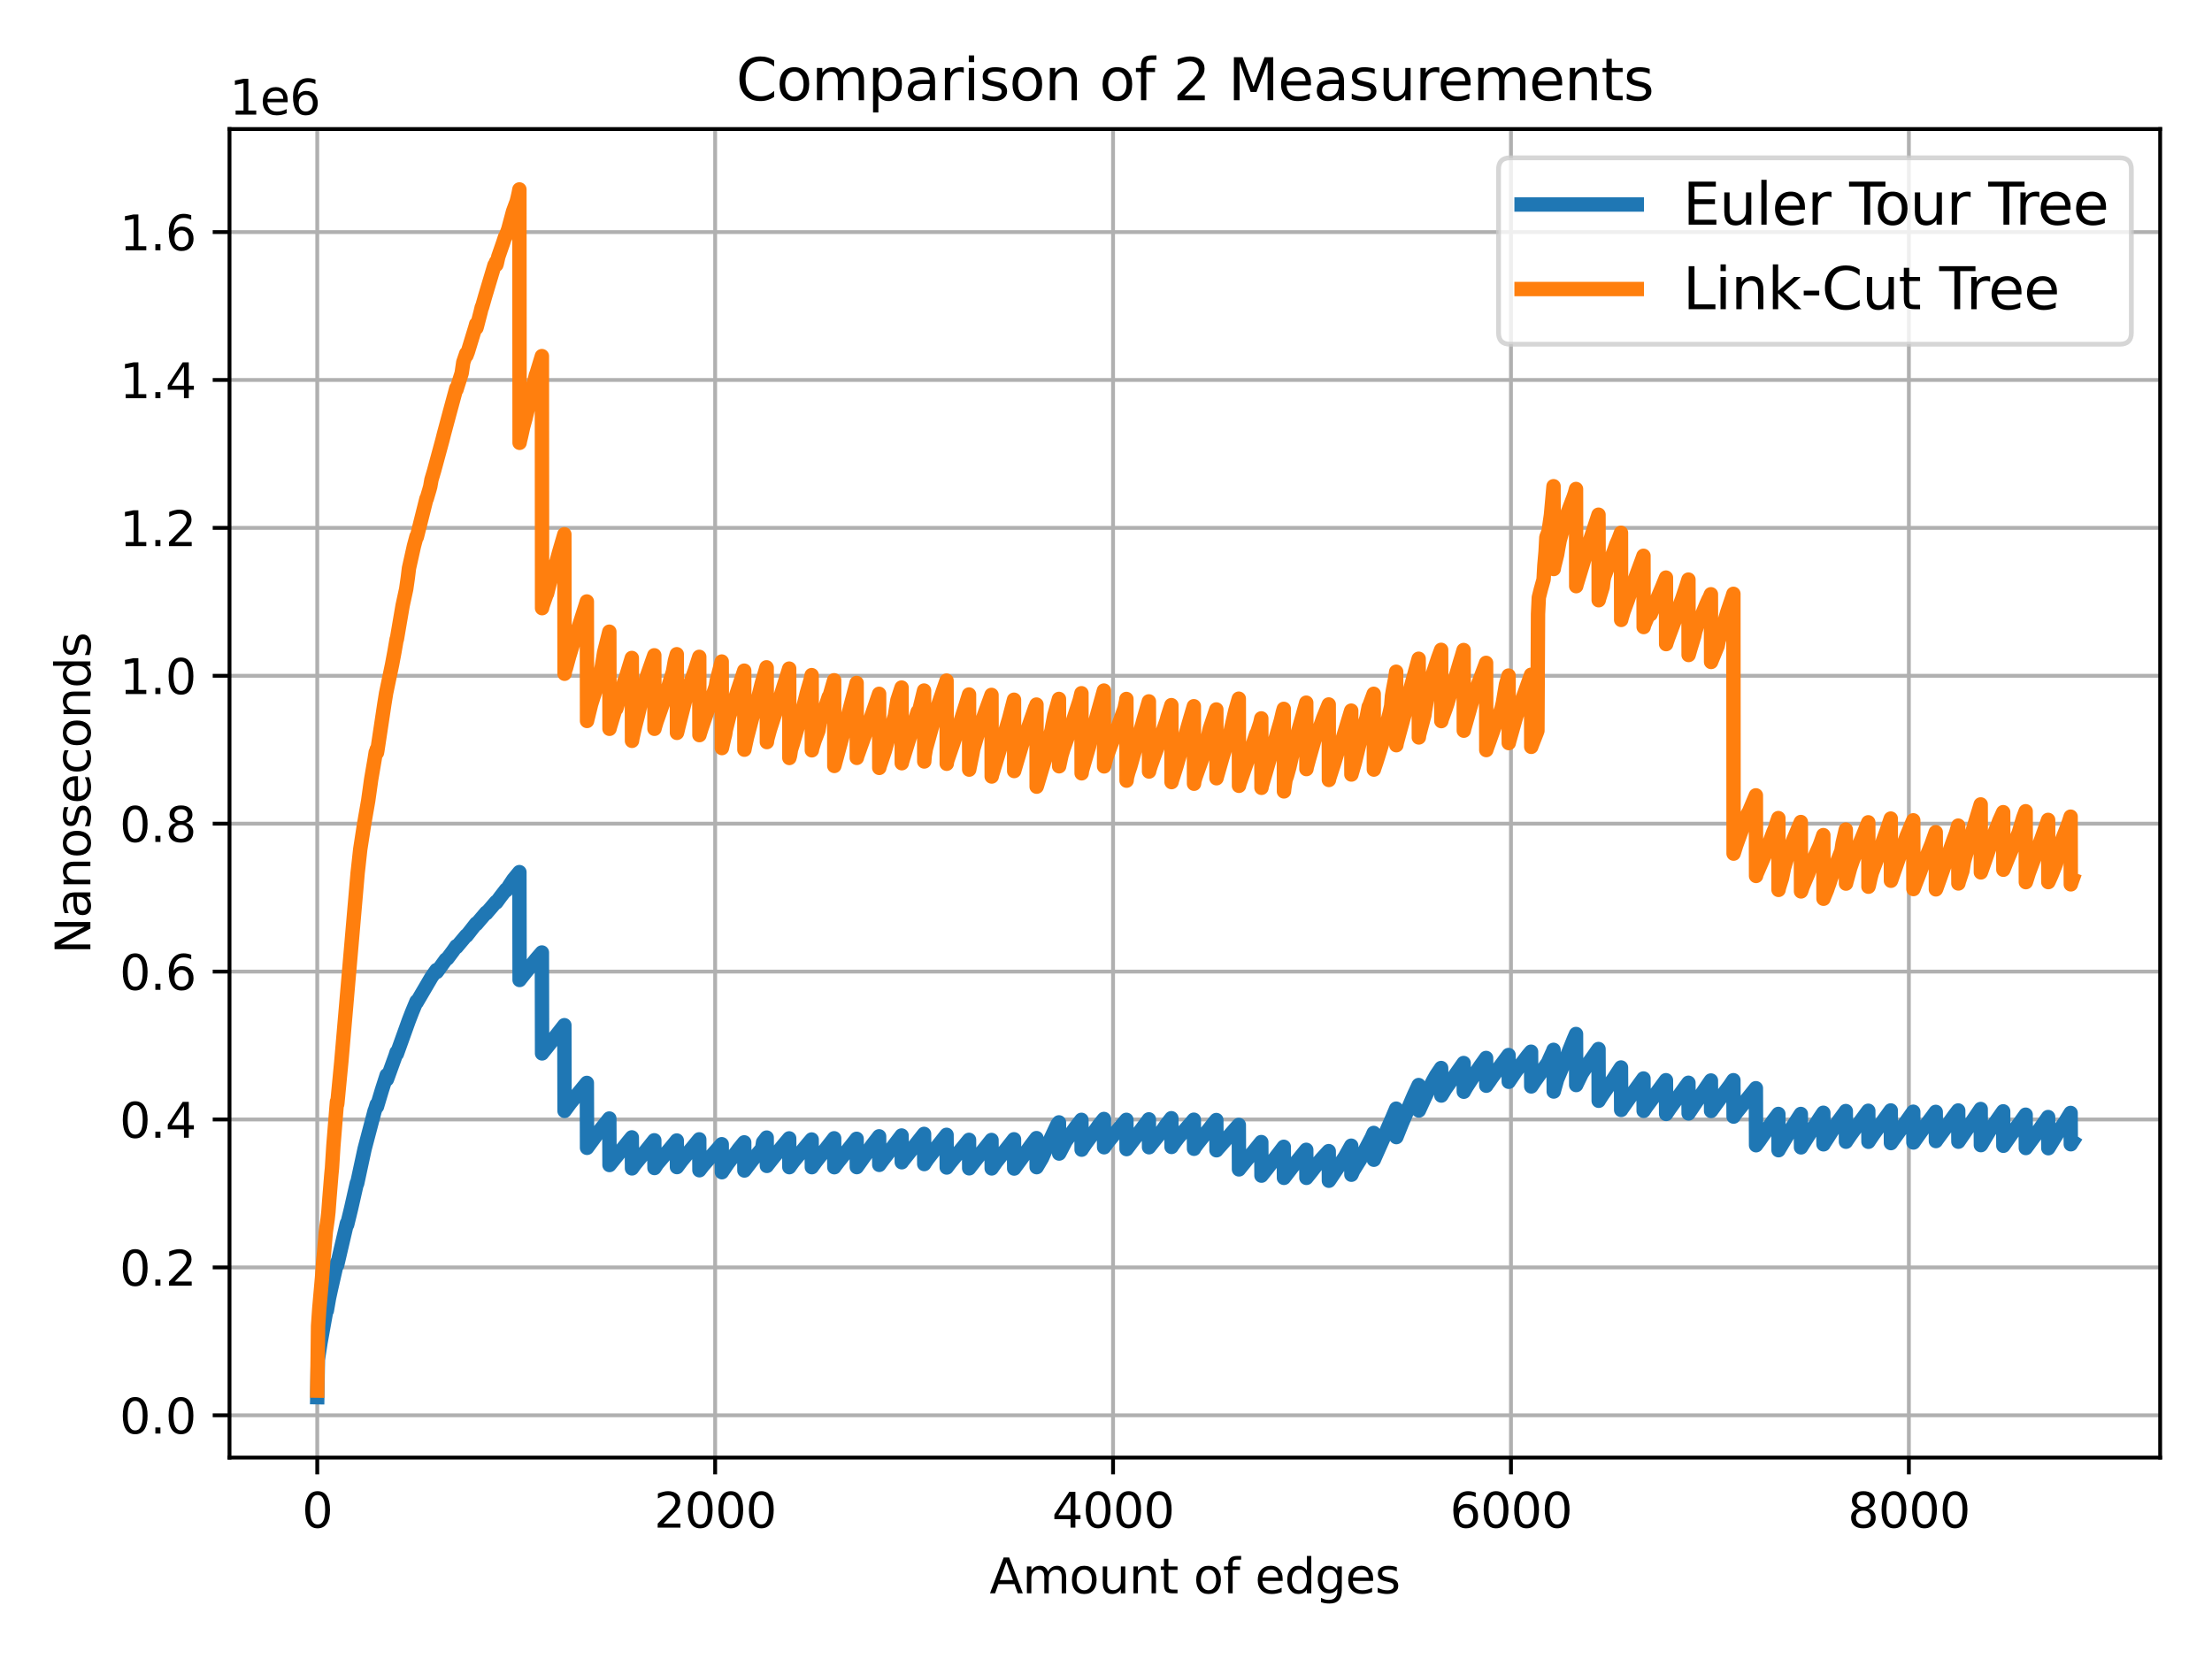 <?xml version="1.0" encoding="utf-8" standalone="no"?>
<!DOCTYPE svg PUBLIC "-//W3C//DTD SVG 1.1//EN"
  "http://www.w3.org/Graphics/SVG/1.1/DTD/svg11.dtd">
<svg xmlns:xlink="http://www.w3.org/1999/xlink" width="460.8pt" height="345.6pt" viewBox="0 0 460.8 345.6" xmlns="http://www.w3.org/2000/svg" version="1.1">
 <defs>
  <style type="text/css">*{stroke-linejoin: round; stroke-linecap: butt}</style>
 </defs>
 <g id="figure_1">
  <g id="patch_1">
   <path d="M 0 345.6 
L 460.8 345.6 
L 460.8 0 
L 0 0 
z
" style="fill: #ffffff"/>
  </g>
  <g id="axes_1">
   <g id="patch_2">
    <path d="M 47.81 303.64 
L 450 303.64 
L 450 26.88 
L 47.81 26.88 
z
" style="fill: #ffffff"/>
   </g>
   <g id="matplotlib.axis_1">
    <g id="xtick_1">
     <g id="line2d_1">
      <path d="M 66.091 303.64 
L 66.091 26.88 
" clip-path="url(#p124f2dc06c)" style="fill: none; stroke: #b0b0b0; stroke-width: 0.8; stroke-linecap: square"/>
     </g>
     <g id="line2d_2">
      <defs>
       <path id="ma31f8f552a" d="M 0 0 
L 0 3.5 
" style="stroke: #000000; stroke-width: 0.8"/>
      </defs>
      <g>
       <use xlink:href="#ma31f8f552a" x="66.091" y="303.64" style="stroke: #000000; stroke-width: 0.8"/>
      </g>
     </g>
     <g id="text_1">
      <!-- 0 -->
      <g transform="translate(62.91 318.238) scale(0.1 -0.1)">
       <defs>
        <path id="DejaVuSans-30" d="M 2034 4250 
Q 1547 4250 1301 3770 
Q 1056 3291 1056 2328 
Q 1056 1369 1301 889 
Q 1547 409 2034 409 
Q 2525 409 2770 889 
Q 3016 1369 3016 2328 
Q 3016 3291 2770 3770 
Q 2525 4250 2034 4250 
z
M 2034 4750 
Q 2819 4750 3233 4129 
Q 3647 3509 3647 2328 
Q 3647 1150 3233 529 
Q 2819 -91 2034 -91 
Q 1250 -91 836 529 
Q 422 1150 422 2328 
Q 422 3509 836 4129 
Q 1250 4750 2034 4750 
z
" transform="scale(0.016)"/>
       </defs>
       <use xlink:href="#DejaVuSans-30"/>
      </g>
     </g>
    </g>
    <g id="xtick_2">
     <g id="line2d_3">
      <path d="M 148.981 303.64 
L 148.981 26.88 
" clip-path="url(#p124f2dc06c)" style="fill: none; stroke: #b0b0b0; stroke-width: 0.8; stroke-linecap: square"/>
     </g>
     <g id="line2d_4">
      <g>
       <use xlink:href="#ma31f8f552a" x="148.981" y="303.64" style="stroke: #000000; stroke-width: 0.8"/>
      </g>
     </g>
     <g id="text_2">
      <!-- 2000 -->
      <g transform="translate(136.256 318.238) scale(0.1 -0.1)">
       <defs>
        <path id="DejaVuSans-32" d="M 1228 531 
L 3431 531 
L 3431 0 
L 469 0 
L 469 531 
Q 828 903 1448 1529 
Q 2069 2156 2228 2338 
Q 2531 2678 2651 2914 
Q 2772 3150 2772 3378 
Q 2772 3750 2511 3984 
Q 2250 4219 1831 4219 
Q 1534 4219 1204 4116 
Q 875 4013 500 3803 
L 500 4441 
Q 881 4594 1212 4672 
Q 1544 4750 1819 4750 
Q 2544 4750 2975 4387 
Q 3406 4025 3406 3419 
Q 3406 3131 3298 2873 
Q 3191 2616 2906 2266 
Q 2828 2175 2409 1742 
Q 1991 1309 1228 531 
z
" transform="scale(0.016)"/>
       </defs>
       <use xlink:href="#DejaVuSans-32"/>
       <use xlink:href="#DejaVuSans-30" transform="translate(63.623 0)"/>
       <use xlink:href="#DejaVuSans-30" transform="translate(127.246 0)"/>
       <use xlink:href="#DejaVuSans-30" transform="translate(190.869 0)"/>
      </g>
     </g>
    </g>
    <g id="xtick_3">
     <g id="line2d_5">
      <path d="M 231.871 303.64 
L 231.871 26.88 
" clip-path="url(#p124f2dc06c)" style="fill: none; stroke: #b0b0b0; stroke-width: 0.8; stroke-linecap: square"/>
     </g>
     <g id="line2d_6">
      <g>
       <use xlink:href="#ma31f8f552a" x="231.871" y="303.64" style="stroke: #000000; stroke-width: 0.8"/>
      </g>
     </g>
     <g id="text_3">
      <!-- 4000 -->
      <g transform="translate(219.146 318.238) scale(0.1 -0.1)">
       <defs>
        <path id="DejaVuSans-34" d="M 2419 4116 
L 825 1625 
L 2419 1625 
L 2419 4116 
z
M 2253 4666 
L 3047 4666 
L 3047 1625 
L 3713 1625 
L 3713 1100 
L 3047 1100 
L 3047 0 
L 2419 0 
L 2419 1100 
L 313 1100 
L 313 1709 
L 2253 4666 
z
" transform="scale(0.016)"/>
       </defs>
       <use xlink:href="#DejaVuSans-34"/>
       <use xlink:href="#DejaVuSans-30" transform="translate(63.623 0)"/>
       <use xlink:href="#DejaVuSans-30" transform="translate(127.246 0)"/>
       <use xlink:href="#DejaVuSans-30" transform="translate(190.869 0)"/>
      </g>
     </g>
    </g>
    <g id="xtick_4">
     <g id="line2d_7">
      <path d="M 314.761 303.64 
L 314.761 26.88 
" clip-path="url(#p124f2dc06c)" style="fill: none; stroke: #b0b0b0; stroke-width: 0.8; stroke-linecap: square"/>
     </g>
     <g id="line2d_8">
      <g>
       <use xlink:href="#ma31f8f552a" x="314.761" y="303.64" style="stroke: #000000; stroke-width: 0.8"/>
      </g>
     </g>
     <g id="text_4">
      <!-- 6000 -->
      <g transform="translate(302.036 318.238) scale(0.1 -0.1)">
       <defs>
        <path id="DejaVuSans-36" d="M 2113 2584 
Q 1688 2584 1439 2293 
Q 1191 2003 1191 1497 
Q 1191 994 1439 701 
Q 1688 409 2113 409 
Q 2538 409 2786 701 
Q 3034 994 3034 1497 
Q 3034 2003 2786 2293 
Q 2538 2584 2113 2584 
z
M 3366 4563 
L 3366 3988 
Q 3128 4100 2886 4159 
Q 2644 4219 2406 4219 
Q 1781 4219 1451 3797 
Q 1122 3375 1075 2522 
Q 1259 2794 1537 2939 
Q 1816 3084 2150 3084 
Q 2853 3084 3261 2657 
Q 3669 2231 3669 1497 
Q 3669 778 3244 343 
Q 2819 -91 2113 -91 
Q 1303 -91 875 529 
Q 447 1150 447 2328 
Q 447 3434 972 4092 
Q 1497 4750 2381 4750 
Q 2619 4750 2861 4703 
Q 3103 4656 3366 4563 
z
" transform="scale(0.016)"/>
       </defs>
       <use xlink:href="#DejaVuSans-36"/>
       <use xlink:href="#DejaVuSans-30" transform="translate(63.623 0)"/>
       <use xlink:href="#DejaVuSans-30" transform="translate(127.246 0)"/>
       <use xlink:href="#DejaVuSans-30" transform="translate(190.869 0)"/>
      </g>
     </g>
    </g>
    <g id="xtick_5">
     <g id="line2d_9">
      <path d="M 397.651 303.64 
L 397.651 26.88 
" clip-path="url(#p124f2dc06c)" style="fill: none; stroke: #b0b0b0; stroke-width: 0.8; stroke-linecap: square"/>
     </g>
     <g id="line2d_10">
      <g>
       <use xlink:href="#ma31f8f552a" x="397.651" y="303.64" style="stroke: #000000; stroke-width: 0.8"/>
      </g>
     </g>
     <g id="text_5">
      <!-- 8000 -->
      <g transform="translate(384.926 318.238) scale(0.1 -0.1)">
       <defs>
        <path id="DejaVuSans-38" d="M 2034 2216 
Q 1584 2216 1326 1975 
Q 1069 1734 1069 1313 
Q 1069 891 1326 650 
Q 1584 409 2034 409 
Q 2484 409 2743 651 
Q 3003 894 3003 1313 
Q 3003 1734 2745 1975 
Q 2488 2216 2034 2216 
z
M 1403 2484 
Q 997 2584 770 2862 
Q 544 3141 544 3541 
Q 544 4100 942 4425 
Q 1341 4750 2034 4750 
Q 2731 4750 3128 4425 
Q 3525 4100 3525 3541 
Q 3525 3141 3298 2862 
Q 3072 2584 2669 2484 
Q 3125 2378 3379 2068 
Q 3634 1759 3634 1313 
Q 3634 634 3220 271 
Q 2806 -91 2034 -91 
Q 1263 -91 848 271 
Q 434 634 434 1313 
Q 434 1759 690 2068 
Q 947 2378 1403 2484 
z
M 1172 3481 
Q 1172 3119 1398 2916 
Q 1625 2713 2034 2713 
Q 2441 2713 2670 2916 
Q 2900 3119 2900 3481 
Q 2900 3844 2670 4047 
Q 2441 4250 2034 4250 
Q 1625 4250 1398 4047 
Q 1172 3844 1172 3481 
z
" transform="scale(0.016)"/>
       </defs>
       <use xlink:href="#DejaVuSans-38"/>
       <use xlink:href="#DejaVuSans-30" transform="translate(63.623 0)"/>
       <use xlink:href="#DejaVuSans-30" transform="translate(127.246 0)"/>
       <use xlink:href="#DejaVuSans-30" transform="translate(190.869 0)"/>
      </g>
     </g>
    </g>
    <g id="text_6">
     <!-- Amount of edges -->
     <g transform="translate(206.153 331.917) scale(0.1 -0.1)">
      <defs>
       <path id="DejaVuSans-41" d="M 2188 4044 
L 1331 1722 
L 3047 1722 
L 2188 4044 
z
M 1831 4666 
L 2547 4666 
L 4325 0 
L 3669 0 
L 3244 1197 
L 1141 1197 
L 716 0 
L 50 0 
L 1831 4666 
z
" transform="scale(0.016)"/>
       <path id="DejaVuSans-6d" d="M 3328 2828 
Q 3544 3216 3844 3400 
Q 4144 3584 4550 3584 
Q 5097 3584 5394 3201 
Q 5691 2819 5691 2113 
L 5691 0 
L 5113 0 
L 5113 2094 
Q 5113 2597 4934 2840 
Q 4756 3084 4391 3084 
Q 3944 3084 3684 2787 
Q 3425 2491 3425 1978 
L 3425 0 
L 2847 0 
L 2847 2094 
Q 2847 2600 2669 2842 
Q 2491 3084 2119 3084 
Q 1678 3084 1418 2786 
Q 1159 2488 1159 1978 
L 1159 0 
L 581 0 
L 581 3500 
L 1159 3500 
L 1159 2956 
Q 1356 3278 1631 3431 
Q 1906 3584 2284 3584 
Q 2666 3584 2933 3390 
Q 3200 3197 3328 2828 
z
" transform="scale(0.016)"/>
       <path id="DejaVuSans-6f" d="M 1959 3097 
Q 1497 3097 1228 2736 
Q 959 2375 959 1747 
Q 959 1119 1226 758 
Q 1494 397 1959 397 
Q 2419 397 2687 759 
Q 2956 1122 2956 1747 
Q 2956 2369 2687 2733 
Q 2419 3097 1959 3097 
z
M 1959 3584 
Q 2709 3584 3137 3096 
Q 3566 2609 3566 1747 
Q 3566 888 3137 398 
Q 2709 -91 1959 -91 
Q 1206 -91 779 398 
Q 353 888 353 1747 
Q 353 2609 779 3096 
Q 1206 3584 1959 3584 
z
" transform="scale(0.016)"/>
       <path id="DejaVuSans-75" d="M 544 1381 
L 544 3500 
L 1119 3500 
L 1119 1403 
Q 1119 906 1312 657 
Q 1506 409 1894 409 
Q 2359 409 2629 706 
Q 2900 1003 2900 1516 
L 2900 3500 
L 3475 3500 
L 3475 0 
L 2900 0 
L 2900 538 
Q 2691 219 2414 64 
Q 2138 -91 1772 -91 
Q 1169 -91 856 284 
Q 544 659 544 1381 
z
M 1991 3584 
L 1991 3584 
z
" transform="scale(0.016)"/>
       <path id="DejaVuSans-6e" d="M 3513 2113 
L 3513 0 
L 2938 0 
L 2938 2094 
Q 2938 2591 2744 2837 
Q 2550 3084 2163 3084 
Q 1697 3084 1428 2787 
Q 1159 2491 1159 1978 
L 1159 0 
L 581 0 
L 581 3500 
L 1159 3500 
L 1159 2956 
Q 1366 3272 1645 3428 
Q 1925 3584 2291 3584 
Q 2894 3584 3203 3211 
Q 3513 2838 3513 2113 
z
" transform="scale(0.016)"/>
       <path id="DejaVuSans-74" d="M 1172 4494 
L 1172 3500 
L 2356 3500 
L 2356 3053 
L 1172 3053 
L 1172 1153 
Q 1172 725 1289 603 
Q 1406 481 1766 481 
L 2356 481 
L 2356 0 
L 1766 0 
Q 1100 0 847 248 
Q 594 497 594 1153 
L 594 3053 
L 172 3053 
L 172 3500 
L 594 3500 
L 594 4494 
L 1172 4494 
z
" transform="scale(0.016)"/>
       <path id="DejaVuSans-20" transform="scale(0.016)"/>
       <path id="DejaVuSans-66" d="M 2375 4863 
L 2375 4384 
L 1825 4384 
Q 1516 4384 1395 4259 
Q 1275 4134 1275 3809 
L 1275 3500 
L 2222 3500 
L 2222 3053 
L 1275 3053 
L 1275 0 
L 697 0 
L 697 3053 
L 147 3053 
L 147 3500 
L 697 3500 
L 697 3744 
Q 697 4328 969 4595 
Q 1241 4863 1831 4863 
L 2375 4863 
z
" transform="scale(0.016)"/>
       <path id="DejaVuSans-65" d="M 3597 1894 
L 3597 1613 
L 953 1613 
Q 991 1019 1311 708 
Q 1631 397 2203 397 
Q 2534 397 2845 478 
Q 3156 559 3463 722 
L 3463 178 
Q 3153 47 2828 -22 
Q 2503 -91 2169 -91 
Q 1331 -91 842 396 
Q 353 884 353 1716 
Q 353 2575 817 3079 
Q 1281 3584 2069 3584 
Q 2775 3584 3186 3129 
Q 3597 2675 3597 1894 
z
M 3022 2063 
Q 3016 2534 2758 2815 
Q 2500 3097 2075 3097 
Q 1594 3097 1305 2825 
Q 1016 2553 972 2059 
L 3022 2063 
z
" transform="scale(0.016)"/>
       <path id="DejaVuSans-64" d="M 2906 2969 
L 2906 4863 
L 3481 4863 
L 3481 0 
L 2906 0 
L 2906 525 
Q 2725 213 2448 61 
Q 2172 -91 1784 -91 
Q 1150 -91 751 415 
Q 353 922 353 1747 
Q 353 2572 751 3078 
Q 1150 3584 1784 3584 
Q 2172 3584 2448 3432 
Q 2725 3281 2906 2969 
z
M 947 1747 
Q 947 1113 1208 752 
Q 1469 391 1925 391 
Q 2381 391 2643 752 
Q 2906 1113 2906 1747 
Q 2906 2381 2643 2742 
Q 2381 3103 1925 3103 
Q 1469 3103 1208 2742 
Q 947 2381 947 1747 
z
" transform="scale(0.016)"/>
       <path id="DejaVuSans-67" d="M 2906 1791 
Q 2906 2416 2648 2759 
Q 2391 3103 1925 3103 
Q 1463 3103 1205 2759 
Q 947 2416 947 1791 
Q 947 1169 1205 825 
Q 1463 481 1925 481 
Q 2391 481 2648 825 
Q 2906 1169 2906 1791 
z
M 3481 434 
Q 3481 -459 3084 -895 
Q 2688 -1331 1869 -1331 
Q 1566 -1331 1297 -1286 
Q 1028 -1241 775 -1147 
L 775 -588 
Q 1028 -725 1275 -790 
Q 1522 -856 1778 -856 
Q 2344 -856 2625 -561 
Q 2906 -266 2906 331 
L 2906 616 
Q 2728 306 2450 153 
Q 2172 0 1784 0 
Q 1141 0 747 490 
Q 353 981 353 1791 
Q 353 2603 747 3093 
Q 1141 3584 1784 3584 
Q 2172 3584 2450 3431 
Q 2728 3278 2906 2969 
L 2906 3500 
L 3481 3500 
L 3481 434 
z
" transform="scale(0.016)"/>
       <path id="DejaVuSans-73" d="M 2834 3397 
L 2834 2853 
Q 2591 2978 2328 3040 
Q 2066 3103 1784 3103 
Q 1356 3103 1142 2972 
Q 928 2841 928 2578 
Q 928 2378 1081 2264 
Q 1234 2150 1697 2047 
L 1894 2003 
Q 2506 1872 2764 1633 
Q 3022 1394 3022 966 
Q 3022 478 2636 193 
Q 2250 -91 1575 -91 
Q 1294 -91 989 -36 
Q 684 19 347 128 
L 347 722 
Q 666 556 975 473 
Q 1284 391 1588 391 
Q 1994 391 2212 530 
Q 2431 669 2431 922 
Q 2431 1156 2273 1281 
Q 2116 1406 1581 1522 
L 1381 1569 
Q 847 1681 609 1914 
Q 372 2147 372 2553 
Q 372 3047 722 3315 
Q 1072 3584 1716 3584 
Q 2034 3584 2315 3537 
Q 2597 3491 2834 3397 
z
" transform="scale(0.016)"/>
      </defs>
      <use xlink:href="#DejaVuSans-41"/>
      <use xlink:href="#DejaVuSans-6d" transform="translate(68.408 0)"/>
      <use xlink:href="#DejaVuSans-6f" transform="translate(165.82 0)"/>
      <use xlink:href="#DejaVuSans-75" transform="translate(227.002 0)"/>
      <use xlink:href="#DejaVuSans-6e" transform="translate(290.381 0)"/>
      <use xlink:href="#DejaVuSans-74" transform="translate(353.76 0)"/>
      <use xlink:href="#DejaVuSans-20" transform="translate(392.969 0)"/>
      <use xlink:href="#DejaVuSans-6f" transform="translate(424.756 0)"/>
      <use xlink:href="#DejaVuSans-66" transform="translate(485.938 0)"/>
      <use xlink:href="#DejaVuSans-20" transform="translate(521.143 0)"/>
      <use xlink:href="#DejaVuSans-65" transform="translate(552.93 0)"/>
      <use xlink:href="#DejaVuSans-64" transform="translate(614.453 0)"/>
      <use xlink:href="#DejaVuSans-67" transform="translate(677.93 0)"/>
      <use xlink:href="#DejaVuSans-65" transform="translate(741.406 0)"/>
      <use xlink:href="#DejaVuSans-73" transform="translate(802.93 0)"/>
     </g>
    </g>
   </g>
   <g id="matplotlib.axis_2">
    <g id="ytick_1">
     <g id="line2d_11">
      <path d="M 47.81 294.835 
L 450 294.835 
" clip-path="url(#p124f2dc06c)" style="fill: none; stroke: #b0b0b0; stroke-width: 0.8; stroke-linecap: square"/>
     </g>
     <g id="line2d_12">
      <defs>
       <path id="mc3b944472d" d="M 0 0 
L -3.5 0 
" style="stroke: #000000; stroke-width: 0.8"/>
      </defs>
      <g>
       <use xlink:href="#mc3b944472d" x="47.81" y="294.835" style="stroke: #000000; stroke-width: 0.8"/>
      </g>
     </g>
     <g id="text_7">
      <!-- 0.0 -->
      <g transform="translate(24.907 298.634) scale(0.1 -0.1)">
       <defs>
        <path id="DejaVuSans-2e" d="M 684 794 
L 1344 794 
L 1344 0 
L 684 0 
L 684 794 
z
" transform="scale(0.016)"/>
       </defs>
       <use xlink:href="#DejaVuSans-30"/>
       <use xlink:href="#DejaVuSans-2e" transform="translate(63.623 0)"/>
       <use xlink:href="#DejaVuSans-30" transform="translate(95.41 0)"/>
      </g>
     </g>
    </g>
    <g id="ytick_2">
     <g id="line2d_13">
      <path d="M 47.81 264.023 
L 450 264.023 
" clip-path="url(#p124f2dc06c)" style="fill: none; stroke: #b0b0b0; stroke-width: 0.8; stroke-linecap: square"/>
     </g>
     <g id="line2d_14">
      <g>
       <use xlink:href="#mc3b944472d" x="47.81" y="264.023" style="stroke: #000000; stroke-width: 0.8"/>
      </g>
     </g>
     <g id="text_8">
      <!-- 0.2 -->
      <g transform="translate(24.907 267.822) scale(0.1 -0.1)">
       <use xlink:href="#DejaVuSans-30"/>
       <use xlink:href="#DejaVuSans-2e" transform="translate(63.623 0)"/>
       <use xlink:href="#DejaVuSans-32" transform="translate(95.41 0)"/>
      </g>
     </g>
    </g>
    <g id="ytick_3">
     <g id="line2d_15">
      <path d="M 47.81 233.211 
L 450 233.211 
" clip-path="url(#p124f2dc06c)" style="fill: none; stroke: #b0b0b0; stroke-width: 0.8; stroke-linecap: square"/>
     </g>
     <g id="line2d_16">
      <g>
       <use xlink:href="#mc3b944472d" x="47.81" y="233.211" style="stroke: #000000; stroke-width: 0.8"/>
      </g>
     </g>
     <g id="text_9">
      <!-- 0.4 -->
      <g transform="translate(24.907 237.011) scale(0.1 -0.1)">
       <use xlink:href="#DejaVuSans-30"/>
       <use xlink:href="#DejaVuSans-2e" transform="translate(63.623 0)"/>
       <use xlink:href="#DejaVuSans-34" transform="translate(95.41 0)"/>
      </g>
     </g>
    </g>
    <g id="ytick_4">
     <g id="line2d_17">
      <path d="M 47.81 202.4 
L 450 202.4 
" clip-path="url(#p124f2dc06c)" style="fill: none; stroke: #b0b0b0; stroke-width: 0.8; stroke-linecap: square"/>
     </g>
     <g id="line2d_18">
      <g>
       <use xlink:href="#mc3b944472d" x="47.81" y="202.4" style="stroke: #000000; stroke-width: 0.8"/>
      </g>
     </g>
     <g id="text_10">
      <!-- 0.6 -->
      <g transform="translate(24.907 206.199) scale(0.1 -0.1)">
       <use xlink:href="#DejaVuSans-30"/>
       <use xlink:href="#DejaVuSans-2e" transform="translate(63.623 0)"/>
       <use xlink:href="#DejaVuSans-36" transform="translate(95.41 0)"/>
      </g>
     </g>
    </g>
    <g id="ytick_5">
     <g id="line2d_19">
      <path d="M 47.81 171.588 
L 450 171.588 
" clip-path="url(#p124f2dc06c)" style="fill: none; stroke: #b0b0b0; stroke-width: 0.8; stroke-linecap: square"/>
     </g>
     <g id="line2d_20">
      <g>
       <use xlink:href="#mc3b944472d" x="47.81" y="171.588" style="stroke: #000000; stroke-width: 0.8"/>
      </g>
     </g>
     <g id="text_11">
      <!-- 0.8 -->
      <g transform="translate(24.907 175.387) scale(0.1 -0.1)">
       <use xlink:href="#DejaVuSans-30"/>
       <use xlink:href="#DejaVuSans-2e" transform="translate(63.623 0)"/>
       <use xlink:href="#DejaVuSans-38" transform="translate(95.41 0)"/>
      </g>
     </g>
    </g>
    <g id="ytick_6">
     <g id="line2d_21">
      <path d="M 47.81 140.776 
L 450 140.776 
" clip-path="url(#p124f2dc06c)" style="fill: none; stroke: #b0b0b0; stroke-width: 0.8; stroke-linecap: square"/>
     </g>
     <g id="line2d_22">
      <g>
       <use xlink:href="#mc3b944472d" x="47.81" y="140.776" style="stroke: #000000; stroke-width: 0.8"/>
      </g>
     </g>
     <g id="text_12">
      <!-- 1.0 -->
      <g transform="translate(24.907 144.576) scale(0.1 -0.1)">
       <defs>
        <path id="DejaVuSans-31" d="M 794 531 
L 1825 531 
L 1825 4091 
L 703 3866 
L 703 4441 
L 1819 4666 
L 2450 4666 
L 2450 531 
L 3481 531 
L 3481 0 
L 794 0 
L 794 531 
z
" transform="scale(0.016)"/>
       </defs>
       <use xlink:href="#DejaVuSans-31"/>
       <use xlink:href="#DejaVuSans-2e" transform="translate(63.623 0)"/>
       <use xlink:href="#DejaVuSans-30" transform="translate(95.41 0)"/>
      </g>
     </g>
    </g>
    <g id="ytick_7">
     <g id="line2d_23">
      <path d="M 47.81 109.965 
L 450 109.965 
" clip-path="url(#p124f2dc06c)" style="fill: none; stroke: #b0b0b0; stroke-width: 0.8; stroke-linecap: square"/>
     </g>
     <g id="line2d_24">
      <g>
       <use xlink:href="#mc3b944472d" x="47.81" y="109.965" style="stroke: #000000; stroke-width: 0.8"/>
      </g>
     </g>
     <g id="text_13">
      <!-- 1.2 -->
      <g transform="translate(24.907 113.764) scale(0.1 -0.1)">
       <use xlink:href="#DejaVuSans-31"/>
       <use xlink:href="#DejaVuSans-2e" transform="translate(63.623 0)"/>
       <use xlink:href="#DejaVuSans-32" transform="translate(95.41 0)"/>
      </g>
     </g>
    </g>
    <g id="ytick_8">
     <g id="line2d_25">
      <path d="M 47.81 79.153 
L 450 79.153 
" clip-path="url(#p124f2dc06c)" style="fill: none; stroke: #b0b0b0; stroke-width: 0.8; stroke-linecap: square"/>
     </g>
     <g id="line2d_26">
      <g>
       <use xlink:href="#mc3b944472d" x="47.81" y="79.153" style="stroke: #000000; stroke-width: 0.8"/>
      </g>
     </g>
     <g id="text_14">
      <!-- 1.4 -->
      <g transform="translate(24.907 82.952) scale(0.1 -0.1)">
       <use xlink:href="#DejaVuSans-31"/>
       <use xlink:href="#DejaVuSans-2e" transform="translate(63.623 0)"/>
       <use xlink:href="#DejaVuSans-34" transform="translate(95.41 0)"/>
      </g>
     </g>
    </g>
    <g id="ytick_9">
     <g id="line2d_27">
      <path d="M 47.81 48.342 
L 450 48.342 
" clip-path="url(#p124f2dc06c)" style="fill: none; stroke: #b0b0b0; stroke-width: 0.8; stroke-linecap: square"/>
     </g>
     <g id="line2d_28">
      <g>
       <use xlink:href="#mc3b944472d" x="47.81" y="48.342" style="stroke: #000000; stroke-width: 0.8"/>
      </g>
     </g>
     <g id="text_15">
      <!-- 1.6 -->
      <g transform="translate(24.907 52.141) scale(0.1 -0.1)">
       <use xlink:href="#DejaVuSans-31"/>
       <use xlink:href="#DejaVuSans-2e" transform="translate(63.623 0)"/>
       <use xlink:href="#DejaVuSans-36" transform="translate(95.41 0)"/>
      </g>
     </g>
    </g>
    <g id="text_16">
     <!-- Nanoseconds -->
     <g transform="translate(18.827 198.73) rotate(-90) scale(0.1 -0.1)">
      <defs>
       <path id="DejaVuSans-4e" d="M 628 4666 
L 1478 4666 
L 3547 763 
L 3547 4666 
L 4159 4666 
L 4159 0 
L 3309 0 
L 1241 3903 
L 1241 0 
L 628 0 
L 628 4666 
z
" transform="scale(0.016)"/>
       <path id="DejaVuSans-61" d="M 2194 1759 
Q 1497 1759 1228 1600 
Q 959 1441 959 1056 
Q 959 750 1161 570 
Q 1363 391 1709 391 
Q 2188 391 2477 730 
Q 2766 1069 2766 1631 
L 2766 1759 
L 2194 1759 
z
M 3341 1997 
L 3341 0 
L 2766 0 
L 2766 531 
Q 2569 213 2275 61 
Q 1981 -91 1556 -91 
Q 1019 -91 701 211 
Q 384 513 384 1019 
Q 384 1609 779 1909 
Q 1175 2209 1959 2209 
L 2766 2209 
L 2766 2266 
Q 2766 2663 2505 2880 
Q 2244 3097 1772 3097 
Q 1472 3097 1187 3025 
Q 903 2953 641 2809 
L 641 3341 
Q 956 3463 1253 3523 
Q 1550 3584 1831 3584 
Q 2591 3584 2966 3190 
Q 3341 2797 3341 1997 
z
" transform="scale(0.016)"/>
       <path id="DejaVuSans-63" d="M 3122 3366 
L 3122 2828 
Q 2878 2963 2633 3030 
Q 2388 3097 2138 3097 
Q 1578 3097 1268 2742 
Q 959 2388 959 1747 
Q 959 1106 1268 751 
Q 1578 397 2138 397 
Q 2388 397 2633 464 
Q 2878 531 3122 666 
L 3122 134 
Q 2881 22 2623 -34 
Q 2366 -91 2075 -91 
Q 1284 -91 818 406 
Q 353 903 353 1747 
Q 353 2603 823 3093 
Q 1294 3584 2113 3584 
Q 2378 3584 2631 3529 
Q 2884 3475 3122 3366 
z
" transform="scale(0.016)"/>
      </defs>
      <use xlink:href="#DejaVuSans-4e"/>
      <use xlink:href="#DejaVuSans-61" transform="translate(74.805 0)"/>
      <use xlink:href="#DejaVuSans-6e" transform="translate(136.084 0)"/>
      <use xlink:href="#DejaVuSans-6f" transform="translate(199.463 0)"/>
      <use xlink:href="#DejaVuSans-73" transform="translate(260.645 0)"/>
      <use xlink:href="#DejaVuSans-65" transform="translate(312.744 0)"/>
      <use xlink:href="#DejaVuSans-63" transform="translate(374.268 0)"/>
      <use xlink:href="#DejaVuSans-6f" transform="translate(429.248 0)"/>
      <use xlink:href="#DejaVuSans-6e" transform="translate(490.43 0)"/>
      <use xlink:href="#DejaVuSans-64" transform="translate(553.809 0)"/>
      <use xlink:href="#DejaVuSans-73" transform="translate(617.285 0)"/>
     </g>
    </g>
    <g id="text_17">
     <!-- 1e6 -->
     <g transform="translate(47.81 23.88) scale(0.1 -0.1)">
      <use xlink:href="#DejaVuSans-31"/>
      <use xlink:href="#DejaVuSans-65" transform="translate(63.623 0)"/>
      <use xlink:href="#DejaVuSans-36" transform="translate(125.146 0)"/>
     </g>
    </g>
   </g>
   <g id="line2d_29">
    <path d="M 66.091 291.06 
L 66.216 283.239 
L 66.754 279.765 
L 67.915 273.301 
L 68.039 272.727 
L 68.081 273.032 
L 68.537 270.427 
L 68.91 268.709 
L 70.194 263.05 
L 70.236 263.554 
L 70.277 263.359 
L 71.189 259.437 
L 72.267 254.842 
L 72.308 255.149 
L 72.35 254.998 
L 73.137 251.765 
L 74.339 246.461 
L 74.38 246.605 
L 74.422 246.446 
L 75.126 243.172 
L 75.955 239.337 
L 78.069 231.315 
L 78.152 231.166 
L 78.483 230.08 
L 78.525 230.539 
L 78.608 230.244 
L 79.561 227.068 
L 80.556 223.969 
L 80.597 224.86 
L 80.68 224.644 
L 82.379 219.957 
L 82.628 219.181 
L 82.669 219.543 
L 82.752 219.308 
L 85.156 212.607 
L 85.861 210.788 
L 86.772 208.594 
L 86.814 208.806 
L 86.855 208.722 
L 89.881 203.558 
L 90.917 202.082 
L 91 202.472 
L 91.041 202.417 
L 92.865 199.895 
L 93.196 199.676 
L 94.357 198.126 
L 95.061 197.106 
L 95.103 197.299 
L 95.186 197.197 
L 97.134 194.876 
L 97.175 194.959 
L 97.217 194.907 
L 99.206 192.371 
L 99.247 192.5 
L 99.289 192.446 
L 100.698 190.796 
L 101.278 190.107 
L 101.32 190.248 
L 101.361 190.184 
L 103.35 187.862 
L 103.392 188.002 
L 103.475 187.893 
L 104.221 186.865 
L 105.423 185.308 
L 105.464 185.483 
L 105.547 185.373 
L 106.21 184.302 
L 106.956 183.191 
L 108.199 181.679 
L 108.241 204.148 
L 108.324 204.033 
L 111.681 199.808 
L 112.883 198.421 
L 112.924 219.442 
L 113.007 219.321 
L 114.085 217.989 
L 116.198 215.311 
L 117.566 213.568 
L 117.607 231.42 
L 117.69 231.304 
L 118.809 229.783 
L 122.249 225.589 
L 122.291 239.113 
L 122.374 239 
L 123.99 236.804 
L 124.404 236.183 
L 126.933 233.009 
L 126.974 242.695 
L 127.057 242.589 
L 130.953 237.738 
L 131.616 236.937 
L 131.657 243.396 
L 131.74 243.279 
L 132.279 242.533 
L 133.398 241.168 
L 136.299 237.544 
L 136.341 243.319 
L 136.423 243.192 
L 136.879 242.49 
L 139.573 239.312 
L 140.817 237.804 
L 140.982 237.588 
L 141.024 243.125 
L 141.107 243.007 
L 141.977 241.836 
L 145.666 237.347 
L 145.707 243.781 
L 145.79 243.668 
L 146.495 242.756 
L 150.349 238.359 
L 150.39 244.192 
L 150.473 244.062 
L 151.634 242.342 
L 153.54 239.865 
L 153.872 239.392 
L 155.032 237.975 
L 155.074 243.835 
L 155.157 243.73 
L 156.731 241.669 
L 158.762 239.269 
L 158.969 237.939 
L 159.425 237.353 
L 159.715 236.979 
L 159.757 242.881 
L 159.84 242.744 
L 160.752 241.595 
L 161.539 240.608 
L 163.197 238.575 
L 164.399 237.148 
L 164.44 243.141 
L 164.523 242.999 
L 165.228 242.027 
L 168.336 238.253 
L 169.082 237.381 
L 169.123 243.145 
L 169.206 243.014 
L 169.952 242.001 
L 173.765 237.128 
L 173.807 243.153 
L 173.89 243.007 
L 174.636 242.026 
L 177.454 238.505 
L 178.449 237.237 
L 178.49 243.128 
L 178.573 242.997 
L 179.443 241.776 
L 180.852 239.781 
L 181.557 238.752 
L 183.132 236.719 
L 183.173 242.663 
L 183.256 242.534 
L 183.878 241.682 
L 185.37 239.755 
L 187.815 236.546 
L 187.857 242.116 
L 187.939 241.971 
L 188.893 240.78 
L 192.498 236.213 
L 192.54 242.495 
L 192.623 242.34 
L 193.244 241.427 
L 195.4 238.651 
L 197.182 236.404 
L 197.223 243.21 
L 197.306 243.087 
L 197.928 242.26 
L 201.865 237.453 
L 201.906 243.379 
L 201.989 243.256 
L 204.103 240.545 
L 206.548 237.478 
L 206.59 243.399 
L 206.673 243.272 
L 207.543 242.035 
L 211.232 237.335 
L 211.273 243.426 
L 211.356 243.303 
L 212.558 241.671 
L 214.298 239.265 
L 214.754 238.621 
L 215.915 237.089 
L 215.956 243.14 
L 216.039 242.995 
L 217.075 241.235 
L 217.738 239.703 
L 218.94 237.102 
L 220.267 234.252 
L 220.598 233.813 
L 220.64 240.307 
L 220.722 240.175 
L 222.007 237.714 
L 224.204 234.664 
L 225.281 233.283 
L 225.323 239.498 
L 225.406 239.346 
L 226.027 238.426 
L 227.519 236.375 
L 229.011 234.285 
L 229.965 233.105 
L 230.006 238.992 
L 230.089 238.86 
L 231.001 237.629 
L 234.648 233.279 
L 234.689 239.38 
L 234.772 239.266 
L 235.27 238.611 
L 238.378 234.487 
L 239.207 233.368 
L 239.331 233.184 
L 239.373 238.99 
L 239.456 238.858 
L 239.994 238.186 
L 242.108 235.551 
L 243.061 234.167 
L 244.014 232.946 
L 244.056 238.926 
L 244.139 238.771 
L 244.761 237.89 
L 245.465 236.961 
L 248.325 233.699 
L 248.698 233.255 
L 248.739 239.311 
L 248.822 239.111 
L 249.444 238.264 
L 252.013 235.04 
L 253.091 233.661 
L 253.381 233.325 
L 253.422 239.625 
L 253.505 239.499 
L 254.21 238.718 
L 258.064 234.34 
L 258.106 243.606 
L 258.189 243.492 
L 259.722 241.595 
L 261.09 239.961 
L 262.748 237.914 
L 262.789 244.907 
L 262.872 244.793 
L 263.908 243.503 
L 267.431 238.901 
L 267.472 245.367 
L 267.555 245.257 
L 269.172 243.147 
L 270.125 241.992 
L 272.114 239.528 
L 272.156 245.37 
L 272.239 245.26 
L 273.15 244.124 
L 274.311 242.617 
L 275.305 241.419 
L 276.797 239.801 
L 276.839 245.971 
L 276.922 245.862 
L 280.196 240.964 
L 281.481 238.667 
L 281.522 244.718 
L 281.605 244.548 
L 281.895 243.885 
L 283.304 241.615 
L 284.009 240.271 
L 285.75 236.963 
L 286.164 236.013 
L 286.205 241.595 
L 286.288 241.385 
L 288.568 236.249 
L 289.024 235.177 
L 290.06 232.827 
L 290.847 230.953 
L 290.889 236.877 
L 290.972 236.667 
L 292.049 233.989 
L 292.547 232.83 
L 293.002 231.769 
L 294.121 229.124 
L 294.619 227.984 
L 295.531 226.037 
L 295.572 231.34 
L 295.655 231.165 
L 297.396 227.394 
L 298.556 225.122 
L 299.178 224.022 
L 300.214 222.486 
L 300.255 228.221 
L 300.338 228.092 
L 301.084 226.863 
L 302.493 224.858 
L 303.198 223.863 
L 304.897 221.45 
L 304.939 227.425 
L 305.021 227.25 
L 305.519 226.396 
L 307.301 223.669 
L 308.337 222.13 
L 309.58 220.393 
L 309.622 226.171 
L 309.705 226.021 
L 310.244 225.286 
L 310.658 224.663 
L 312.15 222.628 
L 314.264 219.786 
L 314.305 225.358 
L 314.388 225.231 
L 315.797 223.146 
L 318.284 219.88 
L 318.947 219.09 
L 318.988 226.322 
L 319.071 226.203 
L 319.734 225.209 
L 322.47 221.351 
L 322.801 220.585 
L 323.506 219.05 
L 323.63 218.703 
L 323.672 227.382 
L 323.755 227.075 
L 324.376 224.849 
L 325.081 223.19 
L 326.49 219.871 
L 327.029 218.514 
L 327.816 216.557 
L 328.314 215.402 
L 328.355 226.034 
L 328.438 225.848 
L 329.515 223.618 
L 331.049 221.3 
L 332.209 219.647 
L 332.997 218.531 
L 333.038 229.313 
L 333.121 229.147 
L 333.826 228.046 
L 336.105 224.779 
L 337.556 222.553 
L 337.68 222.376 
L 337.722 231.219 
L 337.804 231.067 
L 338.592 229.958 
L 340.208 227.637 
L 342.363 224.669 
L 342.405 231.411 
L 342.488 231.27 
L 342.944 230.599 
L 347.047 225.029 
L 347.088 232.051 
L 347.171 231.925 
L 347.834 230.94 
L 350.984 226.574 
L 351.73 225.561 
L 351.771 231.946 
L 351.854 231.802 
L 353.305 229.639 
L 356.165 225.444 
L 356.413 225.088 
L 356.455 231.432 
L 356.538 231.305 
L 358.61 228.453 
L 360.35 226.136 
L 361.096 225.027 
L 361.138 232.607 
L 361.221 232.47 
L 361.552 231.965 
L 365.78 226.694 
L 365.821 238.573 
L 365.904 238.447 
L 366.484 237.672 
L 367.23 236.585 
L 368.101 235.348 
L 369.261 233.649 
L 370.463 232.054 
L 370.504 239.611 
L 370.587 239.445 
L 373.323 234.878 
L 375.146 232.061 
L 375.188 239.018 
L 375.271 238.871 
L 376.058 237.623 
L 377.384 235.533 
L 379.125 232.851 
L 379.83 231.808 
L 379.871 238.382 
L 379.954 238.224 
L 380.824 236.888 
L 381.487 235.828 
L 382.896 233.683 
L 384.347 231.711 
L 384.513 231.458 
L 384.554 237.838 
L 384.637 237.697 
L 385.59 236.304 
L 388.243 232.683 
L 389.196 231.392 
L 389.238 237.854 
L 389.32 237.717 
L 390.232 236.353 
L 393.879 231.325 
L 393.921 238.128 
L 394.004 237.998 
L 398.563 231.594 
L 398.604 238 
L 398.687 237.888 
L 399.599 236.588 
L 400.593 235.191 
L 402.583 232.547 
L 403.246 231.628 
L 403.287 237.702 
L 403.37 237.565 
L 405.443 234.745 
L 407.1 232.413 
L 407.929 231.33 
L 407.971 237.836 
L 408.054 237.712 
L 412.613 231.027 
L 412.654 238.551 
L 412.737 238.445 
L 413.98 236.339 
L 414.436 235.577 
L 417.296 231.512 
L 417.337 238.686 
L 417.42 238.57 
L 418.415 237.134 
L 419.036 236.238 
L 420.86 233.773 
L 421.979 232.21 
L 422.021 239.154 
L 422.103 239.041 
L 425.005 235.075 
L 426.662 232.702 
L 426.704 239.19 
L 426.787 239.062 
L 428.527 236.209 
L 429.522 234.686 
L 430.268 233.615 
L 431.346 231.85 
L 431.387 238.368 
L 431.47 238.206 
L 431.719 237.82 
L 431.719 237.82 
" clip-path="url(#p124f2dc06c)" style="fill: none; stroke: #1f77b4; stroke-width: 3; stroke-linecap: square"/>
   </g>
   <g id="line2d_30">
    <path d="M 66.091 289.691 
L 66.257 276.245 
L 66.506 272.67 
L 67.086 266.125 
L 67.335 262.621 
L 67.459 261.467 
L 67.873 256.598 
L 68.247 253.976 
L 68.412 252.488 
L 68.62 249.701 
L 69.034 244.592 
L 69.158 243.332 
L 69.448 238.751 
L 70.194 229.482 
L 70.236 230.076 
L 70.277 229.797 
L 71.106 221.15 
L 74.505 181.809 
L 74.629 180.732 
L 75.043 176.926 
L 75.789 172.099 
L 76.08 170.366 
L 76.701 166.803 
L 77.323 162.36 
L 78.028 158.245 
L 78.276 156.686 
L 78.359 156.743 
L 78.483 156.106 
L 78.525 156.807 
L 78.608 156.365 
L 79.768 148.671 
L 80.058 146.72 
L 80.431 144.404 
L 81.675 138.44 
L 82.172 135.787 
L 82.628 133.141 
L 82.669 133.186 
L 83.871 126.147 
L 84.617 122.713 
L 84.949 120.391 
L 85.197 118.376 
L 86.234 113.736 
L 86.772 111.73 
L 86.814 111.919 
L 86.855 111.789 
L 88.845 103.849 
L 88.886 103.918 
L 89.466 101.959 
L 89.632 101.341 
L 89.881 99.924 
L 90.42 98.108 
L 92.16 91.692 
L 92.492 90.374 
L 93.652 86.051 
L 95.061 80.853 
L 95.103 81.145 
L 95.144 80.993 
L 96.18 77.719 
L 96.512 75.458 
L 97.134 73.634 
L 97.175 74.061 
L 97.217 73.935 
L 97.465 73.287 
L 99.082 67.983 
L 99.206 67.498 
L 99.247 68.328 
L 99.33 68.059 
L 100.118 65.02 
L 100.366 63.973 
L 100.408 64.031 
L 101.071 61.706 
L 103.019 55.205 
L 103.06 55.417 
L 103.102 55.283 
L 103.35 54.544 
L 103.392 55.182 
L 103.475 54.934 
L 103.599 54.387 
L 103.806 53.472 
L 104.801 50.609 
L 105.215 49.352 
L 105.257 49.394 
L 105.298 49.304 
L 105.879 47.76 
L 106.873 44.053 
L 107.495 42.358 
L 107.536 42.378 
L 107.826 41.23 
L 108.034 40.31 
L 108.199 39.46 
L 108.241 92.248 
L 108.324 91.813 
L 108.531 90.975 
L 108.987 88.915 
L 109.443 87.273 
L 110.064 84.713 
L 111.639 78.135 
L 111.764 77.846 
L 112.883 74.184 
L 112.924 126.693 
L 113.007 126.299 
L 113.919 123.656 
L 113.96 123.69 
L 114.333 122.179 
L 114.706 120.726 
L 115.66 117.992 
L 115.825 117.237 
L 115.867 117.248 
L 116.53 114.831 
L 117.566 111.309 
L 117.607 140.355 
L 117.69 139.896 
L 117.856 139.183 
L 117.898 139.216 
L 118.561 136.759 
L 120.301 131.075 
L 120.343 131.28 
L 120.384 131.148 
L 121.835 126.607 
L 122.249 125.297 
L 122.291 150.19 
L 122.374 149.811 
L 123.161 146.639 
L 124.736 141.706 
L 125.068 140.31 
L 125.399 138.718 
L 125.855 135.887 
L 126.933 131.594 
L 126.974 151.826 
L 127.057 151.493 
L 128.259 147.488 
L 128.342 147.246 
L 128.383 147.663 
L 128.466 147.412 
L 128.798 146.257 
L 130.124 141.751 
L 130.165 141.804 
L 131.616 137.066 
L 131.657 154.329 
L 131.74 153.807 
L 132.279 151.392 
L 132.901 148.987 
L 133.605 145.956 
L 133.978 144.322 
L 134.766 140.857 
L 136.299 136.511 
L 136.341 151.825 
L 136.423 151.487 
L 136.796 150.263 
L 137.128 149.34 
L 138.661 144.959 
L 139.656 141.634 
L 140.195 139.892 
L 140.609 137.585 
L 140.982 136.288 
L 141.024 152.671 
L 141.107 152.379 
L 141.314 151.488 
L 141.728 149.846 
L 142.765 145.761 
L 143.262 144.044 
L 143.593 142.887 
L 143.884 142.096 
L 144.712 139.793 
L 145.666 136.833 
L 145.707 153.14 
L 145.79 152.84 
L 146.122 151.782 
L 149.106 143.008 
L 149.313 141.761 
L 150.349 137.812 
L 150.39 155.838 
L 150.473 155.477 
L 150.846 153.848 
L 151.053 153.02 
L 151.219 152.008 
L 151.924 149.172 
L 155.032 139.711 
L 155.074 156.177 
L 155.157 155.724 
L 155.612 153.645 
L 156.731 149.39 
L 157.436 147.265 
L 158.265 144.1 
L 158.679 142.403 
L 159.674 139.019 
L 159.715 139.11 
L 159.757 154.59 
L 159.84 153.988 
L 160.379 152.012 
L 161.456 148.661 
L 161.788 147.632 
L 162.036 146.869 
L 162.658 144.869 
L 164.399 139.285 
L 164.44 157.899 
L 164.523 157.59 
L 164.565 157.477 
L 164.772 156.18 
L 165.145 155.002 
L 166.72 149.584 
L 167.631 146.172 
L 168.087 144.314 
L 168.75 142.043 
L 168.958 141.272 
L 169.082 140.638 
L 169.123 156.303 
L 169.206 155.873 
L 169.704 154.271 
L 170.491 152.229 
L 170.781 150.436 
L 171.113 149.439 
L 171.569 148.131 
L 172.066 146.899 
L 172.646 145.151 
L 172.688 145.445 
L 172.729 145.3 
L 173.765 141.71 
L 173.807 159.56 
L 173.89 159.281 
L 176.293 150.463 
L 178.324 142.768 
L 178.449 142.268 
L 178.49 157.88 
L 178.573 157.55 
L 180.77 151.419 
L 181.143 150.293 
L 181.64 148.885 
L 183.132 144.537 
L 183.173 159.966 
L 183.256 159.615 
L 184.334 156.403 
L 184.997 154.022 
L 185.37 152.428 
L 186.406 149.173 
L 186.945 145.865 
L 187.691 143.586 
L 187.815 143.23 
L 187.857 158.992 
L 187.939 158.635 
L 191.172 148.256 
L 191.214 149.065 
L 191.297 148.807 
L 192.498 143.853 
L 192.54 158.629 
L 192.623 157.463 
L 192.871 156.011 
L 195.151 147.782 
L 195.855 145.637 
L 197.182 141.781 
L 197.223 159.103 
L 197.306 158.535 
L 198.881 153.945 
L 199.751 151.39 
L 201.824 144.832 
L 201.865 144.681 
L 201.906 160.326 
L 201.989 159.877 
L 202.528 157.241 
L 202.735 156.068 
L 203.73 152.727 
L 205.222 148.394 
L 206.548 144.761 
L 206.59 161.76 
L 206.673 161.384 
L 210.195 149.778 
L 211.232 145.767 
L 211.273 160.62 
L 211.356 160.316 
L 211.853 158.626 
L 212.765 155.581 
L 213.262 153.937 
L 213.843 152.537 
L 214.506 150.692 
L 215.666 147.354 
L 215.708 147.406 
L 215.915 146.775 
L 215.956 163.879 
L 216.039 163.648 
L 217.448 158.938 
L 218.111 156.884 
L 218.36 155.926 
L 218.899 152.709 
L 219.065 152.106 
L 219.272 150.95 
L 219.645 148.992 
L 220.598 145.599 
L 220.64 159.631 
L 220.722 159.236 
L 221.137 157.305 
L 221.51 156.075 
L 222.712 152.664 
L 224.908 145.908 
L 225.281 144.412 
L 225.323 161.096 
L 225.406 160.494 
L 226.856 155.549 
L 227.064 154.512 
L 227.312 153.563 
L 227.892 151.318 
L 229.965 143.857 
L 230.006 159.654 
L 230.089 159.326 
L 230.462 157.834 
L 231.374 155.336 
L 232.203 153.289 
L 234.275 147.55 
L 234.606 145.964 
L 234.648 145.608 
L 234.689 162.624 
L 234.772 161.95 
L 235.062 160.867 
L 235.477 159.628 
L 237.591 152.129 
L 237.922 151.062 
L 238.295 149.677 
L 239.331 146.113 
L 239.373 160.724 
L 239.456 160.335 
L 239.746 159.429 
L 241.072 155.756 
L 241.901 153.206 
L 242.357 152.003 
L 242.813 150.72 
L 243.02 150.143 
L 243.227 149.334 
L 244.014 146.892 
L 244.056 162.924 
L 244.139 162.578 
L 244.47 161.55 
L 245.051 159.717 
L 247.952 149.644 
L 248.615 147.413 
L 248.698 147.12 
L 248.739 163.266 
L 248.822 162.674 
L 249.071 161.844 
L 251.143 156.06 
L 251.433 154.993 
L 251.64 153.433 
L 251.765 152.927 
L 252.013 151.828 
L 253.381 147.794 
L 253.422 162.122 
L 253.505 161.801 
L 254.044 159.916 
L 254.666 157.741 
L 256.324 152.46 
L 256.531 151.546 
L 257.36 147.97 
L 258.064 145.548 
L 258.106 163.698 
L 258.189 163.325 
L 259.142 160.561 
L 259.929 158.287 
L 261.711 152.87 
L 261.753 153.051 
L 261.794 152.906 
L 262.54 150.594 
L 262.748 149.654 
L 262.789 164.116 
L 262.872 163.675 
L 266.809 150.16 
L 267.016 149.305 
L 267.224 148.405 
L 267.431 147.67 
L 267.472 164.863 
L 267.555 164.139 
L 267.804 162.457 
L 268.094 161.656 
L 268.591 159.858 
L 269.254 156.998 
L 269.462 155.861 
L 272.114 146.379 
L 272.156 160.217 
L 272.239 159.766 
L 272.736 157.951 
L 273.855 154.017 
L 274.311 152.992 
L 274.352 153.312 
L 274.394 153.154 
L 275.678 149.503 
L 276.217 148.171 
L 276.797 146.752 
L 276.839 162.482 
L 276.922 162.083 
L 277.999 158.762 
L 278.538 156.983 
L 279.616 154.171 
L 281.439 148.156 
L 281.481 148.036 
L 281.522 161.349 
L 281.605 161.051 
L 282.227 158.916 
L 283.47 153.799 
L 283.677 152.707 
L 284.672 149.522 
L 285.128 147.21 
L 285.169 147.249 
L 286.164 144.532 
L 286.205 160.319 
L 286.288 160.034 
L 286.703 158.827 
L 286.993 157.916 
L 287.407 156.591 
L 287.615 155.9 
L 287.905 154.935 
L 288.112 154.094 
L 288.402 152.513 
L 289.065 150.128 
L 289.48 148.558 
L 289.811 147.073 
L 289.977 145.011 
L 290.184 143.751 
L 290.64 141.342 
L 290.847 139.935 
L 290.889 155.239 
L 290.972 154.769 
L 291.469 152.922 
L 292.588 148.842 
L 293.583 144.328 
L 295.531 137.228 
L 295.572 153.625 
L 295.655 153.037 
L 296.732 148.98 
L 296.857 148.074 
L 297.644 143.517 
L 297.893 142.507 
L 298.1 141.53 
L 299.634 136.943 
L 300.214 135.373 
L 300.255 150.219 
L 300.338 149.861 
L 301.126 147.717 
L 301.54 146.493 
L 302.659 142.64 
L 303.322 140.703 
L 304.193 137.762 
L 304.524 136.695 
L 304.897 135.414 
L 304.939 152.214 
L 305.021 151.833 
L 306.886 145.288 
L 309.373 138.668 
L 309.58 138.089 
L 309.622 156.254 
L 309.705 155.988 
L 311.694 150.406 
L 312.067 149.402 
L 312.109 149.457 
L 312.15 149.352 
L 312.772 147.674 
L 313.062 146.495 
L 313.725 142.592 
L 314.264 140.734 
L 314.305 154.797 
L 314.388 154.43 
L 314.844 152.813 
L 315.093 151.938 
L 315.548 150.321 
L 315.88 149.197 
L 318.947 140.563 
L 318.988 155.581 
L 319.071 155.337 
L 320.149 152.578 
L 320.273 152.217 
L 320.398 127.906 
L 320.563 124.466 
L 320.978 122.798 
L 321.558 120.725 
L 321.724 117.744 
L 321.972 114.945 
L 322.138 111.89 
L 322.594 110.699 
L 323.091 107.282 
L 323.63 101.288 
L 323.672 118.538 
L 323.755 118.047 
L 324.376 115.544 
L 324.625 114.098 
L 324.915 112.549 
L 325.081 111.978 
L 326.324 107.46 
L 327.775 103.628 
L 328.065 102.78 
L 328.314 101.866 
L 328.355 122.108 
L 328.438 121.775 
L 329.723 117.552 
L 330.137 116.171 
L 330.593 114.687 
L 331.132 112.877 
L 332.997 107.222 
L 333.038 125.039 
L 333.121 124.7 
L 333.867 122.299 
L 334.033 120.93 
L 334.199 120.109 
L 336.312 114.542 
L 336.685 113.437 
L 337.141 112.419 
L 337.68 110.993 
L 337.722 129.141 
L 337.804 128.788 
L 338.219 127.401 
L 339.131 124.915 
L 339.628 123.394 
L 340.001 122.301 
L 340.333 121.288 
L 340.374 121.307 
L 340.83 119.974 
L 342.156 116.376 
L 342.363 115.785 
L 342.405 130.627 
L 342.488 130.266 
L 342.902 129.269 
L 343.772 127.216 
L 343.855 127.968 
L 343.938 127.746 
L 344.601 126.192 
L 346.176 122.488 
L 347.047 120.326 
L 347.088 134.18 
L 347.171 133.888 
L 347.503 132.913 
L 349.036 128.822 
L 349.368 127.579 
L 350.404 124.804 
L 351.357 121.938 
L 351.73 120.742 
L 351.771 136.448 
L 351.854 136.175 
L 352.144 135.165 
L 352.932 132.553 
L 353.18 131.444 
L 353.346 130.957 
L 353.512 130.341 
L 354.134 128.92 
L 354.175 129.018 
L 354.217 128.899 
L 355.46 125.89 
L 355.957 124.783 
L 355.999 124.812 
L 356.413 123.798 
L 356.455 137.898 
L 356.538 137.674 
L 357.822 134.549 
L 358.03 133.46 
L 358.154 133.07 
L 358.734 131.572 
L 359.107 130.198 
L 359.439 128.83 
L 359.853 127.436 
L 360.889 124.378 
L 361.096 123.708 
L 361.138 177.823 
L 361.221 177.584 
L 361.677 176.117 
L 362.796 173.03 
L 363.79 170.092 
L 364.246 169.235 
L 364.329 169.131 
L 365.78 165.684 
L 365.821 182.474 
L 365.904 182.118 
L 367.396 178.676 
L 367.935 177.404 
L 368.722 175.225 
L 369.427 173.34 
L 369.841 172.395 
L 370.09 171.503 
L 370.463 170.425 
L 370.504 185.383 
L 370.587 184.949 
L 371.043 183.483 
L 371.209 182.97 
L 371.665 180.745 
L 372.494 178.02 
L 372.991 176.658 
L 373.24 175.93 
L 373.571 174.996 
L 375.146 171.242 
L 375.188 185.702 
L 375.271 185.502 
L 375.519 184.737 
L 376.224 183.069 
L 376.68 182.006 
L 376.928 181.276 
L 377.301 180.266 
L 378.13 178.242 
L 378.918 176.492 
L 379.249 175.657 
L 379.83 173.971 
L 379.871 187.226 
L 379.954 186.976 
L 380.617 185.362 
L 380.824 184.727 
L 381.073 184.058 
L 381.404 183.007 
L 382.772 179.374 
L 383.601 177.269 
L 383.85 175.637 
L 384.513 172.819 
L 384.554 184.07 
L 384.637 183.73 
L 385.425 180.842 
L 386.005 179.17 
L 386.627 177.611 
L 386.958 176.813 
L 387.165 176.323 
L 389.196 171.302 
L 389.238 184.719 
L 389.32 184.462 
L 389.693 182.772 
L 389.942 181.811 
L 390.771 179.62 
L 391.268 178.287 
L 391.517 177.591 
L 392.263 175.18 
L 392.968 173.227 
L 393.879 170.523 
L 393.921 183.481 
L 394.004 183.272 
L 394.625 181.449 
L 397.154 174.254 
L 398.065 172.066 
L 398.563 170.887 
L 398.604 185.208 
L 398.687 185.005 
L 399.972 181.673 
L 400.884 179.116 
L 401.049 178.719 
L 401.091 178.947 
L 401.174 178.793 
L 402.376 175.844 
L 403.246 173.359 
L 403.287 185.275 
L 403.37 185.105 
L 403.909 183.591 
L 407.059 174.675 
L 407.473 173.59 
L 407.929 171.99 
L 407.971 184.042 
L 408.054 183.681 
L 408.717 181.682 
L 408.8 181.484 
L 409.007 180.204 
L 409.131 179.476 
L 409.38 178.579 
L 409.711 177.458 
L 409.919 176.822 
L 410.209 175.354 
L 410.83 173.425 
L 412.613 167.575 
L 412.654 181.736 
L 412.737 181.511 
L 413.317 179.872 
L 415.638 173.151 
L 416.218 171.732 
L 416.467 171.036 
L 417.296 169.19 
L 417.337 181.182 
L 417.42 181.003 
L 418.125 179.229 
L 418.539 178.22 
L 420.529 173.517 
L 421.482 170.318 
L 421.979 168.999 
L 422.021 183.765 
L 422.103 183.533 
L 422.642 181.827 
L 424.01 178.135 
L 425.212 174.896 
L 426.662 170.797 
L 426.704 183.758 
L 426.787 183.587 
L 427.367 182.307 
L 428.154 180.312 
L 428.362 179.717 
L 428.652 177.627 
L 428.859 176.85 
L 429.149 176.031 
L 430.558 172.449 
L 430.973 171.302 
L 431.346 170.125 
L 431.387 184.229 
L 431.47 183.931 
L 431.719 183.237 
L 431.719 183.237 
" clip-path="url(#p124f2dc06c)" style="fill: none; stroke: #ff7f0e; stroke-width: 3; stroke-linecap: square"/>
   </g>
   <g id="patch_3">
    <path d="M 47.81 303.64 
L 47.81 26.88 
" style="fill: none; stroke: #000000; stroke-width: 0.8; stroke-linejoin: miter; stroke-linecap: square"/>
   </g>
   <g id="patch_4">
    <path d="M 450 303.64 
L 450 26.88 
" style="fill: none; stroke: #000000; stroke-width: 0.8; stroke-linejoin: miter; stroke-linecap: square"/>
   </g>
   <g id="patch_5">
    <path d="M 47.81 303.64 
L 450 303.64 
" style="fill: none; stroke: #000000; stroke-width: 0.8; stroke-linejoin: miter; stroke-linecap: square"/>
   </g>
   <g id="patch_6">
    <path d="M 47.81 26.88 
L 450 26.88 
" style="fill: none; stroke: #000000; stroke-width: 0.8; stroke-linejoin: miter; stroke-linecap: square"/>
   </g>
   <g id="text_18">
    <!-- Comparison of 2 Measurements -->
    <g transform="translate(153.346 20.88) scale(0.12 -0.12)">
     <defs>
      <path id="DejaVuSans-43" d="M 4122 4306 
L 4122 3641 
Q 3803 3938 3442 4084 
Q 3081 4231 2675 4231 
Q 1875 4231 1450 3742 
Q 1025 3253 1025 2328 
Q 1025 1406 1450 917 
Q 1875 428 2675 428 
Q 3081 428 3442 575 
Q 3803 722 4122 1019 
L 4122 359 
Q 3791 134 3420 21 
Q 3050 -91 2638 -91 
Q 1578 -91 968 557 
Q 359 1206 359 2328 
Q 359 3453 968 4101 
Q 1578 4750 2638 4750 
Q 3056 4750 3426 4639 
Q 3797 4528 4122 4306 
z
" transform="scale(0.016)"/>
      <path id="DejaVuSans-70" d="M 1159 525 
L 1159 -1331 
L 581 -1331 
L 581 3500 
L 1159 3500 
L 1159 2969 
Q 1341 3281 1617 3432 
Q 1894 3584 2278 3584 
Q 2916 3584 3314 3078 
Q 3713 2572 3713 1747 
Q 3713 922 3314 415 
Q 2916 -91 2278 -91 
Q 1894 -91 1617 61 
Q 1341 213 1159 525 
z
M 3116 1747 
Q 3116 2381 2855 2742 
Q 2594 3103 2138 3103 
Q 1681 3103 1420 2742 
Q 1159 2381 1159 1747 
Q 1159 1113 1420 752 
Q 1681 391 2138 391 
Q 2594 391 2855 752 
Q 3116 1113 3116 1747 
z
" transform="scale(0.016)"/>
      <path id="DejaVuSans-72" d="M 2631 2963 
Q 2534 3019 2420 3045 
Q 2306 3072 2169 3072 
Q 1681 3072 1420 2755 
Q 1159 2438 1159 1844 
L 1159 0 
L 581 0 
L 581 3500 
L 1159 3500 
L 1159 2956 
Q 1341 3275 1631 3429 
Q 1922 3584 2338 3584 
Q 2397 3584 2469 3576 
Q 2541 3569 2628 3553 
L 2631 2963 
z
" transform="scale(0.016)"/>
      <path id="DejaVuSans-69" d="M 603 3500 
L 1178 3500 
L 1178 0 
L 603 0 
L 603 3500 
z
M 603 4863 
L 1178 4863 
L 1178 4134 
L 603 4134 
L 603 4863 
z
" transform="scale(0.016)"/>
      <path id="DejaVuSans-4d" d="M 628 4666 
L 1569 4666 
L 2759 1491 
L 3956 4666 
L 4897 4666 
L 4897 0 
L 4281 0 
L 4281 4097 
L 3078 897 
L 2444 897 
L 1241 4097 
L 1241 0 
L 628 0 
L 628 4666 
z
" transform="scale(0.016)"/>
     </defs>
     <use xlink:href="#DejaVuSans-43"/>
     <use xlink:href="#DejaVuSans-6f" transform="translate(69.824 0)"/>
     <use xlink:href="#DejaVuSans-6d" transform="translate(131.006 0)"/>
     <use xlink:href="#DejaVuSans-70" transform="translate(228.418 0)"/>
     <use xlink:href="#DejaVuSans-61" transform="translate(291.895 0)"/>
     <use xlink:href="#DejaVuSans-72" transform="translate(353.174 0)"/>
     <use xlink:href="#DejaVuSans-69" transform="translate(394.287 0)"/>
     <use xlink:href="#DejaVuSans-73" transform="translate(422.07 0)"/>
     <use xlink:href="#DejaVuSans-6f" transform="translate(474.17 0)"/>
     <use xlink:href="#DejaVuSans-6e" transform="translate(535.352 0)"/>
     <use xlink:href="#DejaVuSans-20" transform="translate(598.73 0)"/>
     <use xlink:href="#DejaVuSans-6f" transform="translate(630.518 0)"/>
     <use xlink:href="#DejaVuSans-66" transform="translate(691.699 0)"/>
     <use xlink:href="#DejaVuSans-20" transform="translate(726.904 0)"/>
     <use xlink:href="#DejaVuSans-32" transform="translate(758.691 0)"/>
     <use xlink:href="#DejaVuSans-20" transform="translate(822.314 0)"/>
     <use xlink:href="#DejaVuSans-4d" transform="translate(854.102 0)"/>
     <use xlink:href="#DejaVuSans-65" transform="translate(940.381 0)"/>
     <use xlink:href="#DejaVuSans-61" transform="translate(1001.904 0)"/>
     <use xlink:href="#DejaVuSans-73" transform="translate(1063.184 0)"/>
     <use xlink:href="#DejaVuSans-75" transform="translate(1115.283 0)"/>
     <use xlink:href="#DejaVuSans-72" transform="translate(1178.662 0)"/>
     <use xlink:href="#DejaVuSans-65" transform="translate(1217.525 0)"/>
     <use xlink:href="#DejaVuSans-6d" transform="translate(1279.049 0)"/>
     <use xlink:href="#DejaVuSans-65" transform="translate(1376.461 0)"/>
     <use xlink:href="#DejaVuSans-6e" transform="translate(1437.984 0)"/>
     <use xlink:href="#DejaVuSans-74" transform="translate(1501.363 0)"/>
     <use xlink:href="#DejaVuSans-73" transform="translate(1540.572 0)"/>
    </g>
   </g>
   <g id="legend_1">
    <g id="patch_7">
     <path d="M 314.574 71.707 
L 441.6 71.707 
Q 444 71.707 444 69.308 
L 444 35.28 
Q 444 32.88 441.6 32.88 
L 314.574 32.88 
Q 312.174 32.88 312.174 35.28 
L 312.174 69.308 
Q 312.174 71.707 314.574 71.707 
z
" style="fill: #ffffff; opacity: 0.8; stroke: #cccccc; stroke-linejoin: miter"/>
    </g>
    <g id="line2d_31">
     <path d="M 316.974 42.598 
L 328.974 42.598 
L 340.974 42.598 
" style="fill: none; stroke: #1f77b4; stroke-width: 3; stroke-linecap: square"/>
    </g>
    <g id="text_19">
     <!-- Euler Tour Tree -->
     <g transform="translate(350.574 46.798) scale(0.12 -0.12)">
      <defs>
       <path id="DejaVuSans-45" d="M 628 4666 
L 3578 4666 
L 3578 4134 
L 1259 4134 
L 1259 2753 
L 3481 2753 
L 3481 2222 
L 1259 2222 
L 1259 531 
L 3634 531 
L 3634 0 
L 628 0 
L 628 4666 
z
" transform="scale(0.016)"/>
       <path id="DejaVuSans-6c" d="M 603 4863 
L 1178 4863 
L 1178 0 
L 603 0 
L 603 4863 
z
" transform="scale(0.016)"/>
       <path id="DejaVuSans-54" d="M -19 4666 
L 3928 4666 
L 3928 4134 
L 2272 4134 
L 2272 0 
L 1638 0 
L 1638 4134 
L -19 4134 
L -19 4666 
z
" transform="scale(0.016)"/>
      </defs>
      <use xlink:href="#DejaVuSans-45"/>
      <use xlink:href="#DejaVuSans-75" transform="translate(63.184 0)"/>
      <use xlink:href="#DejaVuSans-6c" transform="translate(126.562 0)"/>
      <use xlink:href="#DejaVuSans-65" transform="translate(154.346 0)"/>
      <use xlink:href="#DejaVuSans-72" transform="translate(215.869 0)"/>
      <use xlink:href="#DejaVuSans-20" transform="translate(256.982 0)"/>
      <use xlink:href="#DejaVuSans-54" transform="translate(288.77 0)"/>
      <use xlink:href="#DejaVuSans-6f" transform="translate(332.854 0)"/>
      <use xlink:href="#DejaVuSans-75" transform="translate(394.035 0)"/>
      <use xlink:href="#DejaVuSans-72" transform="translate(457.414 0)"/>
      <use xlink:href="#DejaVuSans-20" transform="translate(498.527 0)"/>
      <use xlink:href="#DejaVuSans-54" transform="translate(530.314 0)"/>
      <use xlink:href="#DejaVuSans-72" transform="translate(576.648 0)"/>
      <use xlink:href="#DejaVuSans-65" transform="translate(615.512 0)"/>
      <use xlink:href="#DejaVuSans-65" transform="translate(677.035 0)"/>
     </g>
    </g>
    <g id="line2d_32">
     <path d="M 316.974 60.212 
L 328.974 60.212 
L 340.974 60.212 
" style="fill: none; stroke: #ff7f0e; stroke-width: 3; stroke-linecap: square"/>
    </g>
    <g id="text_20">
     <!-- Link-Cut Tree -->
     <g transform="translate(350.574 64.412) scale(0.12 -0.12)">
      <defs>
       <path id="DejaVuSans-4c" d="M 628 4666 
L 1259 4666 
L 1259 531 
L 3531 531 
L 3531 0 
L 628 0 
L 628 4666 
z
" transform="scale(0.016)"/>
       <path id="DejaVuSans-6b" d="M 581 4863 
L 1159 4863 
L 1159 1991 
L 2875 3500 
L 3609 3500 
L 1753 1863 
L 3688 0 
L 2938 0 
L 1159 1709 
L 1159 0 
L 581 0 
L 581 4863 
z
" transform="scale(0.016)"/>
       <path id="DejaVuSans-2d" d="M 313 2009 
L 1997 2009 
L 1997 1497 
L 313 1497 
L 313 2009 
z
" transform="scale(0.016)"/>
      </defs>
      <use xlink:href="#DejaVuSans-4c"/>
      <use xlink:href="#DejaVuSans-69" transform="translate(55.713 0)"/>
      <use xlink:href="#DejaVuSans-6e" transform="translate(83.496 0)"/>
      <use xlink:href="#DejaVuSans-6b" transform="translate(146.875 0)"/>
      <use xlink:href="#DejaVuSans-2d" transform="translate(204.785 0)"/>
      <use xlink:href="#DejaVuSans-43" transform="translate(240.869 0)"/>
      <use xlink:href="#DejaVuSans-75" transform="translate(310.693 0)"/>
      <use xlink:href="#DejaVuSans-74" transform="translate(374.072 0)"/>
      <use xlink:href="#DejaVuSans-20" transform="translate(413.281 0)"/>
      <use xlink:href="#DejaVuSans-54" transform="translate(445.068 0)"/>
      <use xlink:href="#DejaVuSans-72" transform="translate(491.402 0)"/>
      <use xlink:href="#DejaVuSans-65" transform="translate(530.266 0)"/>
      <use xlink:href="#DejaVuSans-65" transform="translate(591.789 0)"/>
     </g>
    </g>
   </g>
  </g>
 </g>
 <defs>
  <clipPath id="p124f2dc06c">
   <rect x="47.81" y="26.88" width="402.19" height="276.76"/>
  </clipPath>
 </defs>
</svg>
